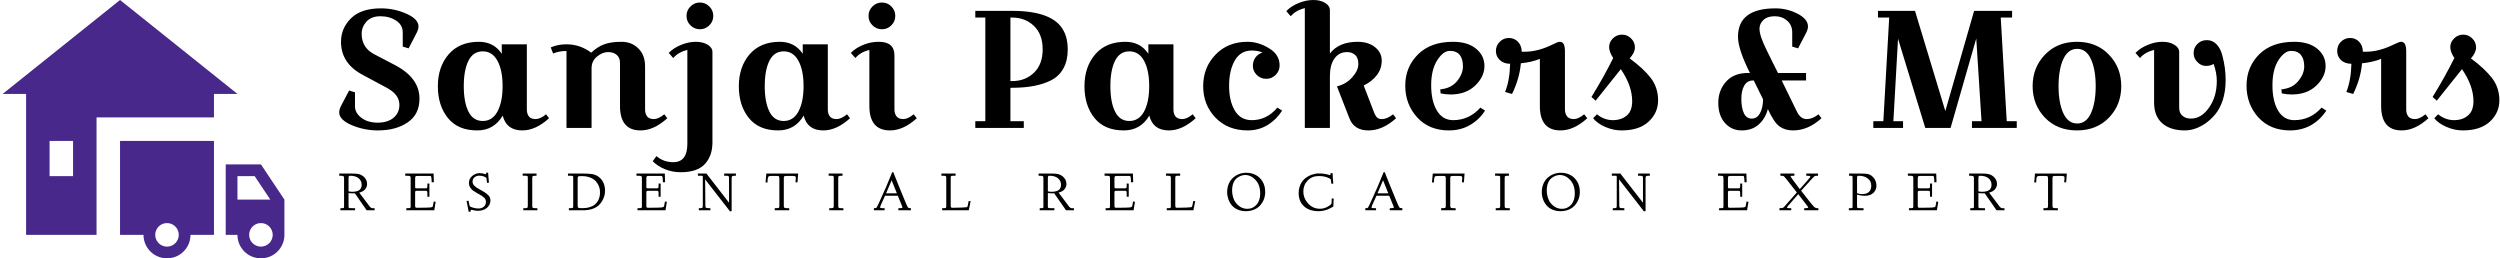 <svg data-v-423bf9ae="" xmlns="http://www.w3.org/2000/svg" viewBox="0 0 871 90" class="iconLeftSlogan"><!----><!----><!----><g data-v-423bf9ae="" id="3630618d-ca8d-4b87-b154-9c6c48edc89f" fill="#000000" transform="matrix(4.161,0,0,4.161,115.56,-17.809)"><path d="M1.95 12.01L1.95 13.19L1.95 13.19Q1.95 13.73 2.48 14.14L2.48 14.14L2.48 14.14Q3.01 14.55 3.85 14.55L3.85 14.55L3.85 14.55Q4.69 14.55 5.18 14.14L5.18 14.14L5.18 14.14Q5.67 13.73 5.67 13.06L5.67 13.06L5.67 13.06Q5.67 12.21 4.65 11.65L4.65 11.65L2.58 10.54L2.58 10.54Q0.78 9.58 0.78 7.78L0.78 7.78L0.78 7.78Q0.78 6.64 1.62 5.81L1.62 5.81L1.62 5.81Q2.46 4.98 4.13 4.98L4.13 4.98L4.13 4.98Q5.25 4.98 6.26 5.43L6.26 5.43L6.26 5.43Q7.27 5.88 7.27 6.50L7.27 6.50L7.27 6.50Q7.27 6.73 7.11 7.04L7.11 7.04L6.44 8.33L5.95 8.18L5.95 7L5.95 7Q5.95 6.37 5.40 6.01L5.40 6.01L5.40 6.01Q4.84 5.64 4.08 5.64L4.08 5.64L4.08 5.64Q3.32 5.64 2.91 6.09L2.91 6.09L2.91 6.09Q2.51 6.54 2.51 7.11L2.51 7.11L2.51 7.11Q2.51 8.26 3.54 8.81L3.54 8.81L5.32 9.74L5.32 9.74Q7.35 10.81 7.35 12.54L7.35 12.54L7.35 12.54Q7.35 13.86 6.36 14.53L6.36 14.53L6.36 14.53Q5.38 15.20 3.86 15.20L3.86 15.20L3.86 15.20Q2.73 15.20 1.68 14.76L1.68 14.76L1.68 14.76Q0.63 14.31 0.63 13.69L0.63 13.69L0.63 13.69Q0.63 13.45 0.78 13.15L0.78 13.15L1.46 11.86L1.95 12.01ZM14.24 7.99L16.34 7.99L16.34 13.44L16.34 13.44Q16.34 13.82 16.52 14.04L16.52 14.04L16.52 14.04Q16.70 14.25 17.08 14.25L17.08 14.25L17.08 14.25Q17.46 14.25 17.95 13.85L17.95 13.85L18.20 14.18L18.20 14.18Q17.08 15.20 15.96 15.20L15.96 15.20L15.96 15.20Q14.63 15.20 14.32 13.96L14.32 13.96L14.32 13.96Q13.59 15.20 12.18 15.20L12.18 15.20L12.18 15.20Q10.57 15.20 9.73 14.16L9.73 14.16L9.73 14.16Q8.89 13.12 8.89 11.50L8.89 11.50L8.89 11.50Q8.89 9.88 9.79 8.83L9.79 8.83L9.79 8.83Q10.70 7.78 12.32 7.78L12.32 7.78L12.32 7.78Q13.57 7.78 14.24 8.78L14.24 8.78L14.24 7.99ZM11.45 9.37L11.45 9.37L11.45 9.37Q11.06 10.15 11.06 11.49L11.06 11.49L11.06 11.49Q11.06 12.84 11.45 13.62L11.45 13.62L11.45 13.62Q11.84 14.41 12.65 14.41L12.65 14.41L12.65 14.41Q13.45 14.41 13.88 13.62L13.88 13.62L13.88 13.62Q14.31 12.82 14.31 11.49L14.31 11.49L14.31 11.49Q14.31 10.16 13.88 9.37L13.88 9.37L13.88 9.37Q13.45 8.58 12.65 8.58L12.65 8.58L12.65 8.58Q11.84 8.58 11.45 9.37ZM19.66 7.99L19.66 7.99L19.66 7.99Q20.80 7.99 21.73 8.69L21.73 8.69L21.73 8.69Q22.26 8.19 22.82 7.99L22.82 7.99L22.82 7.99Q23.38 7.78 24.26 7.78L24.26 7.78L24.26 7.78Q25.13 7.78 25.68 8.34L25.68 8.34L25.68 8.34Q26.24 8.89 26.24 9.84L26.24 9.84L26.24 13.44L26.24 13.44Q26.24 13.82 26.42 14.04L26.42 14.04L26.42 14.04Q26.60 14.25 26.98 14.25L26.98 14.25L26.98 14.25Q27.36 14.25 27.85 13.85L27.85 13.85L28.10 14.18L28.10 14.18Q26.98 15.20 25.86 15.20L25.86 15.20L25.86 15.20Q24.14 15.20 24.14 13.15L24.14 13.15L24.14 9.55L24.14 9.55Q24.14 9.11 23.87 8.88L23.87 8.88L23.87 8.88Q23.60 8.64 23.14 8.64L23.14 8.64L23.14 8.64Q22.67 8.64 22.21 9.02L22.21 9.02L22.21 9.02Q21.76 9.39 21.76 10.00L21.76 10.00L21.76 14.99L19.66 14.99L19.66 8.55L19.66 8.55Q19.03 8.55 18.54 8.76L18.54 8.76L18.34 8.25L18.34 8.25Q18.94 7.99 19.66 7.99ZM31.88 8.64L31.88 8.64L31.88 16.21L31.88 16.21Q31.88 17.32 31.25 18.01L31.25 18.01L31.25 18.01Q30.62 18.70 29.22 18.70L29.22 18.70L29.22 18.70Q28.53 18.70 27.91 18.45L27.91 18.45L27.91 18.45Q27.29 18.20 26.88 17.78L26.88 17.78L27.19 17.35L27.19 17.35Q27.79 17.86 28.60 17.86L28.60 17.86L28.60 17.86Q29.78 17.86 29.78 16.32L29.78 16.32L29.78 8.46L29.78 8.46Q29.01 8.65 28.60 9.14L28.60 9.14L28.22 8.71L28.22 8.71Q28.63 8.29 29.25 8.04L29.25 8.04L29.25 8.04Q29.88 7.78 30.49 7.78L30.49 7.78L30.49 7.78Q31.09 7.78 31.49 8.03L31.49 8.03L31.49 8.03Q31.88 8.27 31.88 8.64ZM30.04 6.40L30.04 6.40L30.04 6.40Q29.71 6.08 29.71 5.61L29.71 5.61L29.71 5.61Q29.71 5.15 30.04 4.82L30.04 4.82L30.04 4.82Q30.37 4.49 30.83 4.49L30.83 4.49L30.83 4.49Q31.29 4.49 31.62 4.82L31.62 4.82L31.62 4.82Q31.95 5.15 31.95 5.61L31.95 5.61L31.95 5.61Q31.95 6.08 31.62 6.40L31.62 6.40L31.62 6.40Q31.29 6.73 30.83 6.73L30.83 6.73L30.83 6.73Q30.37 6.73 30.04 6.40ZM39.44 7.99L41.54 7.99L41.54 13.44L41.54 13.44Q41.54 13.82 41.72 14.04L41.72 14.04L41.72 14.04Q41.90 14.25 42.28 14.25L42.28 14.25L42.28 14.25Q42.66 14.25 43.15 13.85L43.15 13.85L43.40 14.18L43.40 14.18Q42.28 15.20 41.16 15.20L41.16 15.20L41.16 15.20Q39.83 15.20 39.52 13.96L39.52 13.96L39.52 13.96Q38.79 15.20 37.38 15.20L37.38 15.20L37.38 15.20Q35.77 15.20 34.93 14.16L34.93 14.16L34.93 14.16Q34.09 13.12 34.09 11.50L34.09 11.50L34.09 11.50Q34.09 9.88 34.99 8.83L34.99 8.83L34.99 8.83Q35.90 7.78 37.52 7.78L37.52 7.78L37.52 7.78Q38.77 7.78 39.44 8.78L39.44 8.78L39.44 7.99ZM36.65 9.37L36.65 9.37L36.65 9.37Q36.26 10.15 36.26 11.49L36.26 11.49L36.26 11.49Q36.26 12.84 36.65 13.62L36.65 13.62L36.65 13.62Q37.04 14.41 37.85 14.41L37.85 14.41L37.85 14.41Q38.65 14.41 39.08 13.62L39.08 13.62L39.08 13.62Q39.51 12.82 39.51 11.49L39.51 11.49L39.51 11.49Q39.51 10.16 39.08 9.37L39.08 9.37L39.08 9.37Q38.65 8.58 37.85 8.58L37.85 8.58L37.85 8.58Q37.04 8.58 36.65 9.37ZM45.28 6.40L45.28 6.40L45.28 6.40Q44.95 6.08 44.95 5.61L44.95 5.61L44.95 5.61Q44.95 5.15 45.28 4.82L45.28 4.82L45.28 4.82Q45.61 4.49 46.07 4.49L46.07 4.49L46.07 4.49Q46.54 4.49 46.86 4.82L46.86 4.82L46.86 4.82Q47.19 5.15 47.19 5.61L47.19 5.61L47.19 5.61Q47.19 6.08 46.86 6.40L46.86 6.40L46.86 6.40Q46.54 6.73 46.07 6.73L46.07 6.73L46.07 6.73Q45.61 6.73 45.28 6.40ZM45.81 7.78L45.81 7.78L45.81 7.78Q47.12 7.78 47.12 8.92L47.12 8.92L47.12 13.44L47.12 13.44Q47.12 13.82 47.31 14.04L47.31 14.04L47.31 14.04Q47.49 14.25 47.87 14.25L47.87 14.25L47.87 14.25Q48.24 14.25 48.73 13.85L48.73 13.85L48.99 14.18L48.99 14.18Q47.87 15.20 46.75 15.20L46.75 15.20L46.75 15.20Q45.02 15.20 45.02 13.15L45.02 13.15L45.02 8.46L45.02 8.46Q44.25 8.65 43.85 9.14L43.85 9.14L43.47 8.71L43.47 8.71Q43.88 8.29 44.50 8.04L44.50 8.04L44.50 8.04Q45.12 7.78 45.81 7.78ZM54.73 5.75L53.89 5.75L53.89 5.19L56.97 5.19L56.97 5.19Q60.41 5.19 61.28 6.85L61.28 6.85L61.28 6.85Q61.63 7.49 61.63 8.41L61.63 8.41L61.63 8.41Q61.63 9.34 61.28 9.98L61.28 9.98L61.28 9.98Q60.94 10.63 60.28 10.98L60.28 10.98L60.28 10.98Q59.05 11.63 56.97 11.63L56.97 11.63L56.83 11.63L56.83 14.43L57.95 14.43L57.95 14.99L53.89 14.99L53.89 14.43L54.73 14.43L54.73 5.75ZM56.97 5.75L56.97 5.75L56.83 5.75L56.83 11.07L56.97 11.07L56.97 11.07Q58.07 11.07 58.80 10.37L58.80 10.37L58.80 10.37Q59.53 9.67 59.53 8.41L59.53 8.41L59.53 8.41Q59.53 7.15 58.80 6.45L58.80 6.45L58.80 6.45Q58.07 5.75 56.97 5.75ZM68.38 7.99L70.48 7.99L70.48 13.44L70.48 13.44Q70.48 13.82 70.66 14.04L70.66 14.04L70.66 14.04Q70.84 14.25 71.22 14.25L71.22 14.25L71.22 14.25Q71.60 14.25 72.09 13.85L72.09 13.85L72.34 14.18L72.34 14.18Q71.22 15.20 70.10 15.20L70.10 15.20L70.10 15.20Q68.77 15.20 68.46 13.96L68.46 13.96L68.46 13.96Q67.73 15.20 66.32 15.20L66.32 15.20L66.32 15.20Q64.71 15.20 63.87 14.16L63.87 14.16L63.87 14.16Q63.03 13.12 63.03 11.50L63.03 11.50L63.03 11.50Q63.03 9.88 63.93 8.83L63.93 8.83L63.93 8.83Q64.83 7.78 66.46 7.78L66.46 7.78L66.46 7.78Q67.70 7.78 68.38 8.78L68.38 8.78L68.38 7.99ZM65.59 9.37L65.59 9.37L65.59 9.37Q65.20 10.15 65.20 11.49L65.20 11.49L65.20 11.49Q65.20 12.84 65.59 13.62L65.59 13.62L65.59 13.62Q65.98 14.41 66.79 14.41L66.79 14.41L66.79 14.41Q67.59 14.41 68.02 13.62L68.02 13.62L68.02 13.62Q68.45 12.82 68.45 11.49L68.45 11.49L68.45 11.49Q68.45 10.16 68.02 9.37L68.02 9.37L68.02 9.37Q67.59 8.58 66.79 8.58L66.79 8.58L66.79 8.58Q65.98 8.58 65.59 9.37ZM76.69 15.20L76.69 15.20L76.69 15.20Q75.03 15.20 74.00 14.13L74.00 14.13L74.00 14.13Q72.97 13.06 72.97 11.49L72.97 11.49L72.97 11.49Q72.97 9.93 74.00 8.86L74.00 8.86L74.00 8.86Q75.03 7.78 76.68 7.78L76.68 7.78L76.68 7.78Q77.60 7.78 78.48 8.32L78.48 8.32L78.48 8.32Q79.37 8.85 79.37 9.76L79.37 9.76L79.37 9.76Q79.37 10.22 79.04 10.55L79.04 10.55L79.04 10.55Q78.71 10.88 78.25 10.88L78.25 10.88L78.25 10.88Q77.78 10.88 77.45 10.55L77.45 10.55L77.45 10.55Q77.13 10.22 77.13 9.80L77.13 9.80L77.13 9.80Q77.13 9.38 77.35 9.09L77.35 9.09L77.35 9.09Q77.57 8.79 77.94 8.68L77.94 8.68L77.94 8.68Q77.55 8.51 77.04 8.51L77.04 8.51L77.04 8.51Q76.10 8.51 75.62 9.34L75.62 9.34L75.62 9.34Q75.14 10.18 75.14 11.46L75.14 11.46L75.14 11.46Q75.14 12.74 75.62 13.54L75.62 13.54L75.62 13.54Q76.10 14.34 77.04 14.34L77.04 14.34L77.04 14.34Q78.30 14.34 79.18 13.29L79.18 13.29L79.58 13.54L79.58 13.54Q79.11 14.29 78.36 14.75L78.36 14.75L78.36 14.75Q77.62 15.20 76.69 15.20ZM83.58 5.14L83.58 5.14L83.58 8.76L83.58 8.76Q84.34 7.78 85.90 7.78L85.90 7.78L85.90 7.78Q86.80 7.78 87.36 8.23L87.36 8.23L87.36 8.23Q87.92 8.68 87.92 9.36L87.92 9.36L87.92 9.36Q87.92 10.04 87.51 10.57L87.51 10.57L87.51 10.57Q87.11 11.10 86.41 11.44L86.41 11.44L87.25 13.62L87.25 13.62Q87.39 13.99 87.53 14.12L87.53 14.12L87.53 14.12Q87.67 14.25 87.92 14.25L87.92 14.25L87.92 14.25Q88.38 14.25 88.87 13.85L88.87 13.85L89.12 14.18L89.12 14.18Q88.00 15.20 86.81 15.20L86.81 15.20L86.81 15.20Q85.61 15.20 85.22 14.20L85.22 14.20L84.17 11.51L84.17 11.51Q84.94 11.33 85.45 10.75L85.45 10.75L85.45 10.75Q85.96 10.18 85.96 9.65L85.96 9.65L85.96 9.65Q85.96 9.11 85.69 8.88L85.69 8.88L85.69 8.88Q85.43 8.64 85.02 8.64L85.02 8.64L85.02 8.64Q84.35 8.64 83.96 9.18L83.96 9.18L83.96 9.18Q83.58 9.72 83.58 10.65L83.58 10.65L83.58 14.99L81.48 14.99L81.48 4.96L81.48 4.96Q80.71 5.15 80.30 5.64L80.30 5.64L79.93 5.21L79.93 5.21Q80.33 4.79 80.95 4.54L80.95 4.54L80.95 4.54Q81.58 4.28 82.19 4.28L82.19 4.28L82.19 4.28Q82.80 4.28 83.19 4.53L83.19 4.53L83.19 4.53Q83.58 4.77 83.58 5.14ZM92.82 11.76L92.82 11.76Q93.73 11.68 94.23 11.07L94.23 11.07L94.23 11.07Q94.72 10.46 94.72 9.84L94.72 9.84L94.72 9.84Q94.72 9.21 94.45 8.88L94.45 8.88L94.45 8.88Q94.18 8.54 93.62 8.54L93.62 8.54L93.62 8.54Q93.07 8.54 92.57 9.32L92.57 9.32L92.57 9.32Q92.06 10.11 92.06 11.42L92.06 11.42L92.06 11.42Q92.06 12.74 92.54 13.54L92.54 13.54L92.54 13.54Q93.02 14.34 93.90 14.34L93.90 14.34L93.90 14.34Q95.24 14.34 96.18 13.29L96.18 13.29L96.57 13.54L96.57 13.54Q96.10 14.29 95.31 14.75L95.31 14.75L95.31 14.75Q94.53 15.20 93.55 15.20L93.55 15.20L93.55 15.20Q91.88 15.20 90.89 14.11L90.89 14.11L90.89 14.11Q89.89 13.01 89.89 11.45L89.89 11.45L89.89 11.45Q89.89 9.90 90.95 8.84L90.95 8.84L90.95 8.84Q92.01 7.78 93.88 7.78L93.88 7.78L93.88 7.78Q95.12 7.78 95.82 8.36L95.82 8.36L95.82 8.36Q96.52 8.93 96.52 9.81L96.52 9.81L96.52 9.81Q96.52 10.70 95.74 11.45L95.74 11.45L95.74 11.45Q94.96 12.19 93.69 12.19L93.69 12.19L93.69 12.19Q93.25 12.19 92.85 12.10L92.85 12.10L92.82 11.76ZM102.84 7.78L102.84 7.78L102.84 7.78Q103.26 7.78 103.26 8.58L103.26 8.58L103.26 13.44L103.26 13.44Q103.26 13.82 103.45 14.04L103.45 14.04L103.45 14.04Q103.63 14.25 104.01 14.25L104.01 14.25L104.01 14.25Q104.38 14.25 104.87 13.85L104.87 13.85L105.13 14.18L105.13 14.18Q104.01 15.20 102.89 15.20L102.89 15.20L102.89 15.20Q101.16 15.20 101.16 13.15L101.16 13.15L101.16 9.21L101.16 9.21Q100.51 9.48 99.57 9.58L99.57 9.58L99.57 9.58Q99.46 10.86 98.83 12.15L98.83 12.15L98.25 11.98L98.25 11.98Q98.64 10.99 98.67 9.62L98.67 9.62L98.67 9.62Q98.14 9.62 97.81 9.31L97.81 9.31L97.81 9.31Q97.48 9.00 97.48 8.55L97.48 8.55L97.48 8.55Q97.48 8.09 97.80 7.78L97.80 7.78L97.80 7.78Q98.11 7.46 98.57 7.46L98.57 7.46L98.57 7.46Q99.02 7.46 99.33 7.78L99.33 7.78L99.33 7.78Q99.64 8.11 99.64 8.61L99.64 8.61L99.90 8.61L99.90 8.61Q101.01 8.61 102.26 7.99L102.26 7.99L102.26 7.99Q102.66 7.78 102.84 7.78ZM107.30 9.14L107.30 9.14L107.30 9.14Q106.96 8.62 106.96 8.22L106.96 8.22L106.96 8.22Q106.96 7.81 107.27 7.50L107.27 7.50L107.27 7.50Q107.59 7.18 108.04 7.18L108.04 7.18L108.04 7.18Q108.49 7.18 108.80 7.50L108.80 7.50L108.80 7.50Q109.12 7.81 109.12 8.25L109.12 8.25L109.12 8.25Q109.12 8.68 108.68 9.17L108.68 9.17L108.68 9.17Q109.83 10.01 110.45 10.81L110.45 10.81L110.45 10.81Q111.06 11.62 111.06 12.68L111.06 12.68L111.06 12.68Q111.06 13.73 110.26 14.47L110.26 14.47L110.26 14.47Q109.47 15.20 108.00 15.20L108.00 15.20L108.00 15.20Q107.32 15.20 106.64 14.91L106.64 14.91L106.64 14.91Q105.97 14.62 105.62 14.18L105.62 14.18L105.94 13.85L105.94 13.85Q106.55 14.34 107.27 14.34L107.27 14.34L107.27 14.34Q107.98 14.34 108.44 13.95L108.44 13.95L108.44 13.95Q108.89 13.57 108.89 12.75L108.89 12.75L108.89 12.75Q108.89 11.47 107.94 10.07L107.94 10.07L105.83 12.71L105.48 12.40L105.48 12.40Q106.54 10.68 107.30 9.14ZM118.06 15.20L118.06 15.20L118.06 15.20Q117.21 15.20 116.65 14.57L116.65 14.57L116.65 14.57Q116.10 13.94 116.10 12.89L116.10 12.89L116.10 12.89Q116.10 11.84 116.75 11.12L116.75 11.12L116.75 11.12Q117.39 10.39 118.58 10.39L118.58 10.39L118.75 10.39L118.75 10.39Q117.75 8.40 117.75 7.36L117.75 7.36L117.75 7.36Q117.75 4.98 120.89 4.98L120.89 4.98L120.89 4.98Q121.87 4.98 122.74 5.43L122.74 5.43L122.74 5.43Q123.61 5.88 123.61 6.50L123.61 6.50L123.61 6.50Q123.61 6.73 123.45 7.04L123.45 7.04L122.78 8.33L122.29 8.18L122.29 7L122.29 7Q122.29 6.37 121.86 6.01L121.86 6.01L121.86 6.01Q121.44 5.64 120.82 5.64L120.82 5.64L120.82 5.64Q120.20 5.64 119.87 5.96L119.87 5.96L119.87 5.96Q119.55 6.27 119.55 6.69L119.55 6.69L119.55 6.69Q119.55 7.27 120.13 8.44L120.13 8.44L120.13 8.44Q120.29 8.75 120.39 8.97L120.39 8.97L120.39 8.97Q120.50 9.20 120.72 9.64L120.72 9.64L120.72 9.64Q120.95 10.08 121.10 10.39L121.10 10.39L123.45 10.39L123.45 11.02L121.41 11.02L122.68 13.62L122.68 13.62Q122.99 14.25 123.49 14.25L123.49 14.25L123.49 14.25Q124.00 14.25 124.49 13.85L124.49 13.85L124.74 14.18L124.74 14.18Q123.62 15.20 122.36 15.20L122.36 15.20L122.36 15.20Q121.69 15.20 121.23 14.87L121.23 14.87L121.23 14.87Q120.76 14.53 120.25 13.41L120.25 13.41L120.25 13.41Q120.04 14.21 119.48 14.71L119.48 14.71L119.48 14.71Q118.92 15.20 118.06 15.20ZM118.28 11.44L118.28 11.44L118.28 11.44Q118.03 11.86 118.03 12.57L118.03 12.57L118.03 12.57Q118.03 13.29 118.24 13.75L118.24 13.75L118.24 13.75Q118.45 14.21 118.90 14.21L118.90 14.21L118.90 14.21Q119.35 14.21 119.59 13.76L119.59 13.76L119.59 13.76Q119.84 13.31 119.85 12.60L119.85 12.60L119.07 11.02L119.01 11.02L119.01 11.02Q118.52 11.02 118.28 11.44ZM130.41 5.75L129.47 5.75L129.47 5.19L132.57 5.19L135.11 13.58L137.52 5.19L140.70 5.19L140.70 5.75L139.75 5.75L140.25 14.43L141.09 14.43L141.09 14.99L137.34 14.99L137.34 14.43L138.14 14.43L137.70 7.50L135.55 14.99L133.43 14.99L131.15 7.52L130.76 14.43L131.57 14.43L131.57 14.99L129.08 14.99L129.08 14.43L129.92 14.43L130.41 5.75ZM143.45 14.13L143.45 14.13L143.45 14.13Q142.42 13.06 142.42 11.49L142.42 11.49L142.42 11.49Q142.42 9.93 143.45 8.86L143.45 8.86L143.45 8.86Q144.48 7.78 146.13 7.78L146.13 7.78L146.13 7.78Q147.78 7.78 148.81 8.86L148.81 8.86L148.81 8.86Q149.84 9.93 149.84 11.49L149.84 11.49L149.84 11.49Q149.84 13.06 148.81 14.13L148.81 14.13L148.81 14.13Q147.78 15.20 146.13 15.20L146.13 15.20L146.13 15.20Q144.48 15.20 143.45 14.13ZM144.98 9.25L144.98 9.25L144.98 9.25Q144.59 10.12 144.59 11.49L144.59 11.49L144.59 11.49Q144.59 12.87 144.98 13.74L144.98 13.74L144.98 13.74Q145.38 14.62 146.15 14.62L146.15 14.62L146.15 14.62Q146.92 14.62 147.31 13.74L147.31 13.74L147.31 13.74Q147.70 12.87 147.70 11.49L147.70 11.49L147.70 11.49Q147.70 10.12 147.31 9.25L147.31 9.25L147.31 9.25Q146.92 8.37 146.15 8.37L146.15 8.37L146.15 8.37Q145.38 8.37 144.98 9.25ZM156.22 9.48L156.22 9.48L156.22 9.48Q155.90 9.17 155.90 8.72L155.90 8.72L155.90 8.72Q155.90 8.27 156.22 7.96L156.22 7.96L156.22 7.96Q156.53 7.64 157.01 7.64L157.01 7.64L157.01 7.64Q157.49 7.64 157.83 8.00L157.83 8.00L157.83 8.00Q158.17 8.36 158.31 8.95L158.31 8.95L158.31 8.95Q158.58 9.97 158.58 10.95L158.58 10.95L158.58 10.95Q158.58 11.93 158.34 12.66L158.34 12.66L158.34 12.66Q158.10 13.38 157.72 13.84L157.72 13.84L157.72 13.84Q157.35 14.29 156.88 14.62L156.88 14.62L156.88 14.62Q156.02 15.20 155.16 15.20L155.16 15.20L155.16 15.20Q153.97 15.20 153.28 14.61L153.28 14.61L153.28 14.61Q152.59 14.01 152.59 12.87L152.59 12.87L152.59 8.46L152.59 8.46Q151.82 8.65 151.41 9.14L151.41 9.14L151.03 8.71L151.03 8.71Q151.44 8.29 152.06 8.04L152.06 8.04L152.06 8.04Q152.68 7.78 153.29 7.78L153.29 7.78L153.29 7.78Q153.90 7.78 154.29 8.03L154.29 8.03L154.29 8.03Q154.69 8.27 154.69 8.64L154.69 8.64L154.69 13.30L154.69 13.30Q154.69 13.75 154.97 13.98L154.97 13.98L154.97 13.98Q155.25 14.21 155.67 14.21L155.67 14.21L155.67 14.21Q156.55 14.21 157.19 13.29L157.19 13.29L157.19 13.29Q157.84 12.38 157.84 11.05L157.84 11.05L157.84 11.05Q157.84 10.37 157.57 9.63L157.57 9.63L157.57 9.63Q157.32 9.80 156.93 9.80L156.93 9.80L156.93 9.80Q156.53 9.80 156.22 9.48ZM163.25 11.76L163.25 11.76Q164.16 11.68 164.66 11.07L164.66 11.07L164.66 11.07Q165.16 10.46 165.16 9.84L165.16 9.84L165.16 9.84Q165.16 9.21 164.88 8.88L164.88 8.88L164.88 8.88Q164.61 8.54 164.06 8.54L164.06 8.54L164.06 8.54Q163.51 8.54 163.00 9.32L163.00 9.32L163.00 9.32Q162.50 10.11 162.50 11.42L162.50 11.42L162.50 11.42Q162.50 12.74 162.97 13.54L162.97 13.54L162.97 13.54Q163.45 14.34 164.33 14.34L164.33 14.34L164.33 14.34Q165.68 14.34 166.61 13.29L166.61 13.29L167.01 13.54L167.01 13.54Q166.53 14.29 165.75 14.75L165.75 14.75L165.75 14.75Q164.96 15.20 163.98 15.20L163.98 15.20L163.98 15.20Q162.32 15.20 161.32 14.11L161.32 14.11L161.32 14.11Q160.33 13.01 160.33 11.45L160.33 11.45L160.33 11.45Q160.33 9.90 161.38 8.84L161.38 8.84L161.38 8.84Q162.44 7.78 164.32 7.78L164.32 7.78L164.32 7.78Q165.55 7.78 166.25 8.36L166.25 8.36L166.25 8.36Q166.95 8.93 166.95 9.81L166.95 9.81L166.95 9.81Q166.95 10.70 166.17 11.45L166.17 11.45L166.17 11.45Q165.40 12.19 164.12 12.19L164.12 12.19L164.12 12.19Q163.69 12.19 163.28 12.10L163.28 12.10L163.25 11.76ZM173.28 7.78L173.28 7.78L173.28 7.78Q173.70 7.78 173.70 8.58L173.70 8.58L173.70 13.44L173.70 13.44Q173.70 13.82 173.88 14.04L173.88 14.04L173.88 14.04Q174.06 14.25 174.44 14.25L174.44 14.25L174.44 14.25Q174.82 14.25 175.31 13.85L175.31 13.85L175.56 14.18L175.56 14.18Q174.44 15.20 173.32 15.20L173.32 15.20L173.32 15.20Q171.60 15.20 171.60 13.15L171.60 13.15L171.60 9.21L171.60 9.21Q170.94 9.48 170.00 9.58L170.00 9.58L170.00 9.58Q169.89 10.86 169.26 12.15L169.26 12.15L168.69 11.98L168.69 11.98Q169.08 10.99 169.11 9.62L169.11 9.62L169.11 9.62Q168.57 9.62 168.24 9.31L168.24 9.31L168.24 9.31Q167.92 9.00 167.92 8.55L167.92 8.55L167.92 8.55Q167.92 8.09 168.23 7.78L168.23 7.78L168.23 7.78Q168.55 7.46 169.00 7.46L169.00 7.46L169.00 7.46Q169.46 7.46 169.76 7.78L169.76 7.78L169.76 7.78Q170.07 8.11 170.07 8.61L170.07 8.61L170.34 8.61L170.34 8.61Q171.44 8.61 172.69 7.99L172.69 7.99L172.69 7.99Q173.10 7.78 173.28 7.78ZM177.73 9.14L177.73 9.14L177.73 9.14Q177.39 8.62 177.39 8.22L177.39 8.22L177.39 8.22Q177.39 7.81 177.71 7.50L177.71 7.50L177.71 7.50Q178.02 7.18 178.47 7.18L178.47 7.18L178.47 7.18Q178.92 7.18 179.23 7.50L179.23 7.50L179.23 7.50Q179.55 7.81 179.55 8.25L179.55 8.25L179.55 8.25Q179.55 8.68 179.12 9.17L179.12 9.17L179.12 9.17Q180.26 10.01 180.88 10.81L180.88 10.81L180.88 10.81Q181.50 11.62 181.50 12.68L181.50 12.68L181.50 12.68Q181.50 13.73 180.70 14.47L180.70 14.47L180.70 14.47Q179.90 15.20 178.43 15.20L178.43 15.20L178.43 15.20Q177.76 15.20 177.08 14.91L177.08 14.91L177.08 14.91Q176.40 14.62 176.05 14.18L176.05 14.18L176.37 13.85L176.37 13.85Q176.99 14.34 177.70 14.34L177.70 14.34L177.70 14.34Q178.42 14.34 178.87 13.95L178.87 13.95L178.87 13.95Q179.33 13.57 179.33 12.75L179.33 12.75L179.33 12.75Q179.33 11.47 178.37 10.07L178.37 10.07L176.26 12.71L175.91 12.40L175.91 12.40Q176.97 10.68 177.73 9.14Z"></path></g><!----><g data-v-423bf9ae="" id="9e096d6d-ae04-42e2-b960-30b9ceb47962" transform="matrix(4.091,0,0,4.091,0.909,-8.182)" stroke="none" fill="#48288B"><path d="M10 22h2a2 2 0 0 0 4 0h2v-8h-8v8zm4-1a1 1 0 1 1 0 2 1 1 0 0 1 0-2zM22 16h-3v6h1a2 2 0 0 0 4 0v-3l-2-3zm-2 3v-2h1.465l1.333 2H20zm2 4a1 1 0 1 1 0-2 1 1 0 0 1 0 2z"></path><path d="M10 2L0 10h2v12h6V12h10v-2h2L10 2zM6 17H4v-3h2v3z"></path></g><!----><g data-v-423bf9ae="" id="4a412ca6-b0c4-403a-81e9-dc0d5322efab" fill="#000000" transform="matrix(1.372,0,0,1.372,117.743,56.24)"><path d="M0.71 3.64L0.32 3.64L0.33 3.08L3.55 3.08L3.55 3.08Q4.69 3.08 5.29 3.21L5.29 3.21L5.29 3.21Q5.93 3.37 6.40 3.75L6.40 3.75L6.40 3.75Q7.40 4.57 7.40 5.71L7.40 5.71L7.40 5.71Q7.40 6.43 6.93 7.04L6.93 7.04L6.93 7.04Q6.44 7.66 5.41 7.92L5.41 7.92L8.09 11.49L8.09 11.49Q8.40 11.87 8.70 11.87L8.70 11.87L9.30 11.87L9.32 12.41L7.29 12.41L4.30 8.10L4.13 8.10L4.13 8.10Q4.09 8.10 4.03 8.11L4.03 8.11L4.03 8.11Q3.98 8.11 3.96 8.11L3.96 8.11L3.96 8.11Q3.08 8.11 2.69 8.03L2.69 8.03L2.69 11.46L2.69 11.46Q2.69 11.76 2.83 11.81L2.83 11.81L2.83 11.81Q2.95 11.87 3.66 11.87L3.66 11.87L4.37 11.87L4.34 12.41L0.62 12.41L0.62 11.87L0.94 11.87L0.94 11.87Q1.40 11.87 1.47 11.81L1.47 11.81L1.47 11.81Q1.55 11.74 1.55 11.46L1.55 11.46L1.55 4.14L1.55 4.14Q1.55 3.82 1.36 3.73L1.36 3.73L1.36 3.73Q1.13 3.64 0.71 3.64L0.71 3.64ZM2.69 4.28L2.69 7.57L2.69 7.57Q2.87 7.70 3.58 7.71L3.58 7.71L3.58 7.71Q4.85 7.71 5.43 7.27L5.43 7.27L5.43 7.27Q6.02 6.84 6.02 5.92L6.02 5.92L6.02 5.92Q6.02 4.92 5.25 4.27L5.25 4.27L5.25 4.27Q4.49 3.64 3.11 3.64L3.11 3.64L3.11 3.64Q2.86 3.64 2.78 3.75L2.78 3.75L2.78 3.75Q2.69 3.84 2.69 4.28L2.69 4.28ZM17.09 3.64L17.08 3.08L24.29 3.08L24.29 3.08Q24.30 4.14 24.36 5.28L24.36 5.28L23.81 5.30L23.81 5.30Q23.80 4.66 23.74 4.25L23.74 4.25L23.74 4.25Q23.70 3.89 23.65 3.80L23.65 3.80L23.65 3.80Q23.59 3.71 23.47 3.69L23.47 3.69L23.47 3.69Q23.38 3.68 22.79 3.68L22.79 3.68L20.41 3.68L20.41 3.68Q19.87 3.68 19.72 3.77L19.72 3.77L19.72 3.77Q19.60 3.86 19.60 4.33L19.60 4.33L19.60 6.28L19.60 6.28Q19.60 6.69 19.65 6.76L19.65 6.76L19.65 6.76Q19.72 6.84 20.06 6.84L20.06 6.84L22.18 6.84L22.18 6.84Q22.54 6.84 22.62 6.73L22.62 6.73L22.62 6.73Q22.70 6.63 22.71 6.14L22.71 6.14L22.71 5.61L23.22 5.63L23.22 8.97L22.71 8.97L22.71 8.24L22.71 8.24Q22.71 7.66 22.63 7.57L22.63 7.57L22.63 7.57Q22.55 7.46 22.20 7.46L22.20 7.46L20.10 7.46L20.10 7.46Q19.77 7.46 19.68 7.54L19.68 7.54L19.68 7.54Q19.60 7.63 19.60 7.89L19.60 7.89L19.60 11.20L19.60 11.20Q19.60 11.57 19.68 11.67L19.68 11.67L19.68 11.67Q19.77 11.77 20.04 11.77L20.04 11.77L20.04 11.77Q22.96 11.75 23.49 11.69L23.49 11.69L23.49 11.69Q24.01 11.63 24.09 11.38L24.09 11.38L24.10 11.36L24.10 11.35L24.33 10.17L24.81 10.25L24.46 12.41L17.36 12.41L17.36 11.87L17.73 11.87L17.73 11.87Q18.29 11.87 18.37 11.80L18.37 11.80L18.37 11.80Q18.46 11.72 18.46 11.33L18.46 11.33L18.46 4.24L18.46 4.24Q18.46 3.82 18.31 3.73L18.31 3.73L18.31 3.73Q18.14 3.64 17.49 3.64L17.49 3.64L17.09 3.64ZM32.66 10.04L32.66 10.04L33.15 9.98L33.33 10.85L33.33 10.85Q33.44 11.33 33.51 11.41L33.51 11.41L33.51 11.41Q33.58 11.49 33.99 11.64L33.99 11.64L33.99 11.64Q34.83 11.95 35.72 11.95L35.72 11.95L35.72 11.95Q36.51 11.95 37.05 11.49L37.05 11.49L37.05 11.49Q37.58 11.04 37.58 10.26L37.58 10.26L37.58 10.26Q37.58 9.65 37.13 9.21L37.13 9.21L37.13 9.21Q36.65 8.76 35.79 8.30L35.79 8.30L35.22 7.98L35.22 7.98Q34.47 7.55 34.24 7.36L34.24 7.36L34.24 7.36Q33.88 7.08 33.57 6.59L33.57 6.59L33.57 6.59Q33.26 6.10 33.26 5.46L33.26 5.46L33.26 5.46Q33.26 4.39 34.10 3.68L34.10 3.68L34.10 3.68Q34.94 2.97 36.05 2.97L36.05 2.97L36.05 2.97Q36.33 2.97 36.67 3.04L36.67 3.04L36.67 3.04Q36.87 3.08 37.21 3.17L37.21 3.17L37.45 3.25L37.45 3.25Q37.54 3.25 37.58 3.16L37.58 3.16L37.58 3.16Q37.64 3.05 37.64 2.98L37.64 2.98L37.65 2.88L38.13 2.85L38.34 5.41L37.84 5.43L37.71 4.18L37.71 4.18Q36.97 3.62 35.81 3.62L35.81 3.62L35.81 3.62Q35.16 3.62 34.66 4.05L34.66 4.05L34.66 4.05Q34.18 4.47 34.18 5.12L34.18 5.12L34.18 5.12Q34.18 5.72 34.63 6.17L34.63 6.17L34.63 6.17Q35.06 6.60 35.93 7.08L35.93 7.08L36.70 7.50L36.70 7.50Q37.65 8.03 38.19 8.59L38.19 8.59L38.19 8.59Q38.72 9.15 38.72 9.92L38.72 9.92L38.72 9.92Q38.72 10.99 37.86 11.76L37.86 11.76L37.86 11.76Q37.00 12.54 35.54 12.54L35.54 12.54L35.54 12.54Q34.98 12.54 34.48 12.41L34.48 12.41L34.48 12.41Q33.97 12.29 33.92 12.29L33.92 12.29L33.92 12.29Q33.67 12.29 33.67 12.58L33.67 12.58L33.68 12.76L33.20 12.80L33.20 12.80Q33.14 12.41 32.66 10.04ZM47.49 3.64L46.90 3.64L46.92 3.08L50.43 3.08L50.43 3.64L50.20 3.64L50.20 3.64Q49.65 3.64 49.48 3.73L49.48 3.73L49.48 3.73Q49.34 3.81 49.34 4.28L49.34 4.28L49.34 11.22L49.34 11.22Q49.34 11.68 49.45 11.77L49.45 11.77L49.45 11.77Q49.56 11.87 50.09 11.87L50.09 11.87L50.64 11.87L50.65 12.41L47.07 12.41L47.06 11.87L47.42 11.87L47.42 11.87Q47.98 11.87 48.09 11.77L48.09 11.77L48.09 11.77Q48.21 11.67 48.21 11.25L48.21 11.25L48.21 4.14L48.21 4.14Q48.21 3.77 48.10 3.71L48.10 3.71L48.10 3.71Q48.00 3.64 47.49 3.64L47.49 3.64ZM58.43 3.64L58.39 3.08L62.17 3.08L62.17 3.08Q63.49 3.08 64.36 3.19L64.36 3.19L64.36 3.19Q65.18 3.29 65.87 3.69L65.87 3.69L65.87 3.69Q66.82 4.27 67.33 5.24L67.33 5.24L67.33 5.24Q67.82 6.21 67.82 7.39L67.82 7.39L67.82 7.39Q67.82 8.05 67.68 8.65L67.68 8.65L67.68 8.65Q67.52 9.29 67.13 9.98L67.13 9.98L67.13 9.98Q66.70 10.73 66.14 11.21L66.14 11.21L66.14 11.21Q65.51 11.76 64.54 12.08L64.54 12.08L64.54 12.08Q63.53 12.41 62.26 12.41L62.26 12.41L58.65 12.41L58.63 11.87L59.01 11.87L59.01 11.87Q59.53 11.87 59.63 11.79L59.63 11.79L59.63 11.79Q59.74 11.70 59.74 11.25L59.74 11.25L59.74 4.14L59.74 4.14Q59.74 3.77 59.64 3.71L59.64 3.71L59.64 3.71Q59.53 3.64 59.02 3.64L59.02 3.64L58.43 3.64ZM60.87 4.39L60.87 11.22L60.87 11.22Q60.87 11.67 61.04 11.77L61.04 11.77L61.04 11.77Q61.20 11.87 62.06 11.87L62.06 11.87L62.06 11.87Q63.12 11.87 63.91 11.61L63.91 11.61L63.91 11.61Q64.76 11.35 65.20 10.99L65.20 10.99L65.20 10.99Q65.69 10.58 66.00 10.05L66.00 10.05L66.00 10.05Q66.30 9.52 66.43 8.96L66.43 8.96L66.43 8.96Q66.55 8.41 66.55 7.82L66.55 7.82L66.55 7.82Q66.55 7.03 66.29 6.34L66.29 6.34L66.29 6.34Q66.02 5.65 65.50 5.05L65.50 5.05L65.50 5.05Q64.96 4.46 64.05 4.09L64.05 4.09L64.05 4.09Q63.13 3.73 61.97 3.73L61.97 3.73L61.45 3.73L61.45 3.73Q61.09 3.73 60.98 3.85L60.98 3.85L60.98 3.85Q60.87 3.99 60.87 4.39L60.87 4.39ZM75.80 3.64L75.79 3.08L83.00 3.08L83.00 3.08Q83.02 4.14 83.07 5.28L83.07 5.28L82.52 5.30L82.52 5.30Q82.51 4.66 82.46 4.25L82.46 4.25L82.46 4.25Q82.41 3.89 82.36 3.80L82.36 3.80L82.36 3.80Q82.30 3.71 82.19 3.69L82.19 3.69L82.19 3.69Q82.09 3.68 81.50 3.68L81.50 3.68L79.13 3.68L79.13 3.68Q78.58 3.68 78.44 3.77L78.44 3.77L78.44 3.77Q78.31 3.86 78.31 4.33L78.31 4.33L78.31 6.28L78.31 6.28Q78.31 6.69 78.37 6.76L78.37 6.76L78.37 6.76Q78.44 6.84 78.78 6.84L78.78 6.84L80.89 6.84L80.89 6.84Q81.25 6.84 81.33 6.73L81.33 6.73L81.33 6.73Q81.42 6.63 81.42 6.14L81.42 6.14L81.42 5.61L81.94 5.63L81.94 8.97L81.42 8.97L81.42 8.24L81.42 8.24Q81.42 7.66 81.35 7.57L81.35 7.57L81.35 7.57Q81.27 7.46 80.92 7.46L80.92 7.46L78.82 7.46L78.82 7.46Q78.48 7.46 78.40 7.54L78.40 7.54L78.40 7.54Q78.31 7.63 78.31 7.89L78.31 7.89L78.31 11.20L78.31 11.20Q78.31 11.57 78.40 11.67L78.40 11.67L78.40 11.67Q78.48 11.77 78.76 11.77L78.76 11.77L78.76 11.77Q81.68 11.75 82.20 11.69L82.20 11.69L82.20 11.69Q82.72 11.63 82.80 11.38L82.80 11.38L82.81 11.36L82.82 11.35L83.04 10.17L83.52 10.25L83.17 12.41L76.07 12.41L76.07 11.87L76.44 11.87L76.44 11.87Q77 11.87 77.08 11.80L77.08 11.80L77.08 11.80Q77.18 11.72 77.18 11.33L77.18 11.33L77.18 4.24L77.18 4.24Q77.18 3.82 77.03 3.73L77.03 3.73L77.03 3.73Q76.86 3.64 76.20 3.64L76.20 3.64L75.80 3.64ZM91.41 3.64L91.40 3.08L93.57 3.08L99.31 10.48L99.31 4.14L99.31 4.14Q99.31 3.81 99.15 3.72L99.15 3.72L99.15 3.72Q99.00 3.64 98.54 3.64L98.54 3.64L98.05 3.64L98.08 3.08L101.06 3.08L101.06 3.64L100.73 3.64L100.73 3.64Q100.27 3.64 100.12 3.75L100.12 3.75L100.12 3.75Q99.97 3.86 99.97 4.25L99.97 4.25L99.97 12.32L99.97 12.47L99.97 12.47Q99.97 12.52 99.96 12.57L99.96 12.57L99.96 12.57Q99.94 12.61 99.91 12.64L99.91 12.64L99.91 12.64Q99.89 12.65 99.84 12.65L99.84 12.65L99.65 12.65L99.59 12.65L99.56 12.65L99.53 12.64L99.53 12.64Q99.50 12.64 99.49 12.63L99.49 12.63L99.49 12.63Q99.48 12.61 99.48 12.60L99.48 12.60L99.48 12.60Q99.48 12.58 99.46 12.57L99.46 12.57L99.46 12.57Q99.44 12.54 99.41 12.50L99.41 12.50L99.41 12.50Q99.39 12.48 99.37 12.45L99.37 12.45L99.37 12.45Q99.35 12.41 99.34 12.40L99.34 12.40L93.24 4.56L93.30 11.22L93.30 11.22Q93.30 11.67 93.47 11.77L93.47 11.77L93.47 11.77Q93.63 11.87 94.34 11.87L94.34 11.87L94.58 11.87L94.58 12.41L91.64 12.41L91.64 11.87L92.06 11.87L92.06 11.87Q92.44 11.87 92.54 11.76L92.54 11.76L92.54 11.76Q92.64 11.66 92.65 11.25L92.65 11.25L92.65 3.80L92.50 3.64L91.41 3.64ZM109.07 5.35L108.58 5.33L108.58 5.33Q108.70 4.17 108.78 3.08L108.78 3.08L116.86 3.08L116.86 3.08Q116.78 4.13 116.75 4.53L116.75 4.53L116.75 4.53Q116.71 5.26 116.69 5.32L116.69 5.32L116.19 5.30L116.19 5.30Q116.27 4.34 116.27 4.16L116.27 4.16L116.27 4.16Q116.27 3.88 116.13 3.79L116.13 3.79L116.13 3.79Q115.96 3.69 115.55 3.69L115.55 3.69L113.95 3.69L113.95 3.69Q113.44 3.69 113.32 3.79L113.32 3.79L113.32 3.79Q113.22 3.87 113.22 4.36L113.22 4.36L113.22 11.22L113.22 11.22Q113.22 11.66 113.36 11.76L113.36 11.76L113.36 11.76Q113.52 11.87 114.03 11.87L114.03 11.87L114.59 11.87L114.60 12.41L110.91 12.40L110.91 11.87L111.13 11.87L111.13 11.87Q111.80 11.87 111.95 11.79L111.95 11.79L111.95 11.79Q112.09 11.70 112.09 11.28L112.09 11.28L112.09 4.48L112.09 4.48Q112.09 3.92 111.99 3.80L111.99 3.80L111.99 3.80Q111.89 3.69 111.47 3.69L111.47 3.69L110.00 3.69L110.00 3.69Q109.81 3.69 109.74 3.71L109.74 3.71L109.74 3.71Q109.68 3.72 109.57 3.72L109.57 3.72L109.57 3.72Q109.54 3.72 109.42 3.79L109.42 3.79L109.42 3.79Q109.34 3.84 109.31 3.86L109.31 3.86L109.31 3.86Q109.29 3.88 109.25 3.99L109.25 3.99L109.25 3.99Q109.22 4.05 109.19 4.14L109.19 4.14L109.19 4.14Q109.16 4.21 109.14 4.36L109.14 4.36L109.14 4.36Q109.12 4.59 109.12 4.61L109.12 4.61L109.12 4.61Q109.12 4.80 109.10 4.95L109.10 4.95L109.10 4.95Q109.10 5.02 109.09 5.15L109.09 5.15L109.09 5.15Q109.09 5.29 109.07 5.35L109.07 5.35ZM125.19 3.64L124.60 3.64L124.61 3.08L128.13 3.08L128.13 3.64L127.89 3.64L127.89 3.64Q127.35 3.64 127.18 3.73L127.18 3.73L127.18 3.73Q127.04 3.81 127.04 4.28L127.04 4.28L127.04 11.22L127.04 11.22Q127.04 11.68 127.15 11.77L127.15 11.77L127.15 11.77Q127.26 11.87 127.79 11.87L127.79 11.87L128.34 11.87L128.35 12.41L124.77 12.41L124.76 11.87L125.12 11.87L125.12 11.87Q125.68 11.87 125.79 11.77L125.79 11.77L125.79 11.77Q125.90 11.67 125.90 11.25L125.90 11.25L125.90 4.14L125.90 4.14Q125.90 3.77 125.80 3.71L125.80 3.71L125.80 3.71Q125.69 3.64 125.19 3.64L125.19 3.64ZM136.10 12.41L136.09 11.87L136.26 11.87L136.26 11.87Q136.65 11.87 136.78 11.73L136.78 11.73L136.78 11.73Q136.90 11.57 137.24 10.83L137.24 10.83L138.15 8.82L138.72 7.53L138.72 7.53Q138.99 6.97 139.03 6.86L139.03 6.86L139.03 6.86Q139.10 6.70 139.15 6.60L139.15 6.60L139.15 6.60Q139.20 6.51 139.21 6.45L139.21 6.45L139.31 6.21L140.74 2.74L141.03 2.74L141.03 2.74Q141.89 4.98 144.07 10.25L144.07 10.25L144.07 10.25Q144.53 11.34 144.72 11.64L144.72 11.64L144.72 11.64Q144.85 11.87 145.29 11.87L145.29 11.87L145.50 11.87L145.49 12.41L142.30 12.41L142.31 11.87L142.73 11.87L142.73 11.87Q143.34 11.87 143.34 11.70L143.34 11.70L143.34 11.70Q143.34 11.63 143.21 11.27L143.21 11.27L142.17 8.72L138.92 8.72L137.81 11.18L137.81 11.18Q137.68 11.50 137.68 11.63L137.68 11.63L137.68 11.63Q137.68 11.79 137.77 11.83L137.77 11.83L137.77 11.83Q137.87 11.87 138.25 11.87L138.25 11.87L138.82 11.87L138.82 12.41L136.10 12.41ZM140.60 4.79L139.19 8.10L141.93 8.10L140.60 4.79ZM153.73 3.64L153.23 3.64L153.25 3.08L156.84 3.08L156.84 3.64L156.20 3.64L156.20 3.64Q155.83 3.64 155.71 3.72L155.71 3.72L155.71 3.72Q155.60 3.80 155.60 4.16L155.60 4.16L155.60 11.22L155.60 11.22Q155.60 11.57 155.69 11.67L155.69 11.67L155.69 11.67Q155.77 11.77 156.06 11.77L156.06 11.77L156.06 11.77Q158.94 11.74 159.59 11.63L159.59 11.63L159.59 11.63Q159.80 11.61 159.89 11.39L159.89 11.39L159.89 11.39Q159.97 11.17 160.17 10.05L160.17 10.05L160.66 10.08L160.19 12.41L153.43 12.41L153.42 11.87L153.81 11.87L153.81 11.87Q154.31 11.87 154.38 11.80L154.38 11.80L154.38 11.80Q154.46 11.72 154.47 11.33L154.47 11.33L154.47 4.09L154.47 4.09Q154.47 3.80 154.31 3.72L154.31 3.72L154.31 3.72Q154.16 3.64 153.73 3.64L153.73 3.64ZM178.29 3.64L177.91 3.64L177.92 3.08L181.14 3.08L181.14 3.08Q182.27 3.08 182.88 3.21L182.88 3.21L182.88 3.21Q183.52 3.37 183.98 3.75L183.98 3.75L183.98 3.75Q184.99 4.57 184.99 5.71L184.99 5.71L184.99 5.71Q184.99 6.43 184.52 7.04L184.52 7.04L184.52 7.04Q184.02 7.66 182.99 7.92L182.99 7.92L185.68 11.49L185.68 11.49Q185.99 11.87 186.28 11.87L186.28 11.87L186.88 11.87L186.91 12.41L184.88 12.41L181.88 8.10L181.71 8.10L181.71 8.10Q181.67 8.10 181.62 8.11L181.62 8.11L181.62 8.11Q181.56 8.11 181.55 8.11L181.55 8.11L181.55 8.11Q180.67 8.11 180.27 8.03L180.27 8.03L180.27 11.46L180.27 11.46Q180.27 11.76 180.41 11.81L180.41 11.81L180.41 11.81Q180.54 11.87 181.24 11.87L181.24 11.87L181.95 11.87L181.92 12.41L178.20 12.41L178.20 11.87L178.52 11.87L178.52 11.87Q178.99 11.87 179.05 11.81L179.05 11.81L179.05 11.81Q179.14 11.74 179.14 11.46L179.14 11.46L179.14 4.14L179.14 4.14Q179.14 3.82 178.94 3.73L178.94 3.73L178.94 3.73Q178.72 3.64 178.29 3.64L178.29 3.64ZM180.27 4.28L180.27 7.57L180.27 7.57Q180.46 7.70 181.17 7.71L181.17 7.71L181.17 7.71Q182.44 7.71 183.02 7.27L183.02 7.27L183.02 7.27Q183.61 6.84 183.61 5.92L183.61 5.92L183.61 5.92Q183.61 4.92 182.83 4.27L182.83 4.27L182.83 4.27Q182.08 3.64 180.69 3.64L180.69 3.64L180.69 3.64Q180.44 3.64 180.36 3.75L180.36 3.75L180.36 3.75Q180.28 3.84 180.27 4.28L180.27 4.28ZM194.67 3.64L194.66 3.08L201.87 3.08L201.87 3.08Q201.89 4.14 201.94 5.28L201.94 5.28L201.39 5.30L201.39 5.30Q201.38 4.66 201.33 4.25L201.33 4.25L201.33 4.25Q201.28 3.89 201.23 3.80L201.23 3.80L201.23 3.80Q201.17 3.71 201.06 3.69L201.06 3.69L201.06 3.69Q200.96 3.68 200.38 3.68L200.38 3.68L198.00 3.68L198.00 3.68Q197.45 3.68 197.31 3.77L197.31 3.77L197.31 3.77Q197.18 3.86 197.18 4.33L197.18 4.33L197.18 6.28L197.18 6.28Q197.18 6.69 197.24 6.76L197.24 6.76L197.24 6.76Q197.31 6.84 197.65 6.84L197.65 6.84L199.76 6.84L199.76 6.84Q200.12 6.84 200.20 6.73L200.20 6.73L200.20 6.73Q200.29 6.63 200.29 6.14L200.29 6.14L200.29 5.61L200.81 5.63L200.81 8.97L200.29 8.97L200.29 8.24L200.29 8.24Q200.29 7.66 200.22 7.57L200.22 7.57L200.22 7.57Q200.14 7.46 199.79 7.46L199.79 7.46L197.69 7.46L197.69 7.46Q197.35 7.46 197.27 7.54L197.27 7.54L197.27 7.54Q197.18 7.63 197.18 7.89L197.18 7.89L197.18 11.20L197.18 11.20Q197.18 11.57 197.27 11.67L197.27 11.67L197.27 11.67Q197.35 11.77 197.63 11.77L197.63 11.77L197.63 11.77Q200.55 11.75 201.07 11.69L201.07 11.69L201.07 11.69Q201.59 11.63 201.67 11.38L201.67 11.38L201.68 11.36L201.69 11.35L201.91 10.17L202.39 10.25L202.04 12.41L194.94 12.41L194.94 11.87L195.31 11.87L195.31 11.87Q195.87 11.87 195.95 11.80L195.95 11.80L195.95 11.80Q196.05 11.72 196.05 11.33L196.05 11.33L196.05 4.24L196.05 4.24Q196.05 3.82 195.90 3.73L195.90 3.73L195.90 3.73Q195.73 3.64 195.07 3.64L195.07 3.64L194.67 3.64ZM210.76 3.64L210.27 3.64L210.28 3.08L213.87 3.08L213.87 3.64L213.23 3.64L213.23 3.64Q212.86 3.64 212.74 3.72L212.74 3.72L212.74 3.72Q212.63 3.80 212.63 4.16L212.63 4.16L212.63 11.22L212.63 11.22Q212.63 11.57 212.72 11.67L212.72 11.67L212.72 11.67Q212.80 11.77 213.10 11.77L213.10 11.77L213.10 11.77Q215.97 11.74 216.62 11.63L216.62 11.63L216.62 11.63Q216.84 11.61 216.92 11.39L216.92 11.39L216.92 11.39Q217 11.17 217.20 10.05L217.20 10.05L217.69 10.08L217.23 12.41L210.46 12.41L210.45 11.87L210.84 11.87L210.84 11.87Q211.35 11.87 211.42 11.80L211.42 11.80L211.42 11.80Q211.50 11.72 211.50 11.33L211.50 11.33L211.50 4.09L211.50 4.09Q211.50 3.80 211.35 3.72L211.35 3.72L211.35 3.72Q211.20 3.64 210.76 3.64L210.76 3.64ZM225.80 7.83L225.80 7.83L225.80 7.83Q225.80 6.62 226.21 5.68L226.21 5.68L226.21 5.68Q226.63 4.72 227.32 4.12L227.32 4.12L227.32 4.12Q228.01 3.51 228.87 3.19L228.87 3.19L228.87 3.19Q229.71 2.88 230.66 2.88L230.66 2.88L230.66 2.88Q231.92 2.88 232.97 3.40L232.97 3.40L232.97 3.40Q234.05 3.93 234.76 5.07L234.76 5.07L234.76 5.07Q235.46 6.17 235.46 7.75L235.46 7.75L235.46 7.75Q235.46 8.70 235.16 9.54L235.16 9.54L235.16 9.54Q234.85 10.38 234.24 11.10L234.24 11.10L234.24 11.10Q233.64 11.81 232.70 12.22L232.70 12.22L232.70 12.22Q231.74 12.63 230.55 12.64L230.55 12.64L230.55 12.64Q229.41 12.64 228.48 12.23L228.48 12.23L228.48 12.23Q227.54 11.83 226.98 11.14L226.98 11.14L226.98 11.14Q226.41 10.45 226.11 9.60L226.11 9.60L226.11 9.60Q225.80 8.72 225.80 7.83ZM227.06 7.38L227.06 7.38L227.06 7.38Q227.06 8.52 227.49 9.60L227.49 9.60L227.49 9.60Q227.90 10.64 228.83 11.33L228.83 11.33L228.83 11.33Q229.74 12.03 230.92 12.04L230.92 12.04L230.92 12.04Q232.30 12.04 233.24 11.01L233.24 11.01L233.24 11.01Q234.19 9.97 234.19 8.10L234.19 8.10L234.19 8.10Q234.19 5.99 233.02 4.72L233.02 4.72L233.02 4.72Q231.88 3.46 230.36 3.45L230.36 3.45L230.36 3.45Q229.84 3.45 229.30 3.65L229.30 3.65L229.30 3.65Q228.76 3.85 228.25 4.25L228.25 4.25L228.25 4.25Q227.71 4.68 227.38 5.48L227.38 5.48L227.38 5.48Q227.06 6.27 227.06 7.38ZM243.96 8.02L243.96 8.02L243.96 8.02Q243.96 6.86 244.43 5.83L244.43 5.83L244.43 5.83Q244.90 4.85 245.65 4.27L245.65 4.27L245.65 4.27Q246.39 3.69 247.29 3.37L247.29 3.37L247.29 3.37Q248.19 3.05 249.03 3.05L249.03 3.05L249.03 3.05Q249.89 3.05 250.56 3.16L250.56 3.16L250.56 3.16Q251.19 3.26 251.49 3.37L251.49 3.37L251.49 3.37Q251.79 3.48 251.83 3.48L251.83 3.48L251.83 3.48Q252 3.48 252.02 3.41L252.02 3.41L252.02 3.41Q252.05 3.33 252.05 3.09L252.05 3.09L252.05 2.97L252.58 2.97L252.58 2.97Q252.62 4.30 252.75 5.64L252.75 5.64L252.25 5.65L252.25 5.65Q252.22 5.40 252.21 5.26L252.21 5.26L252.21 5.26Q252.21 5.20 252.20 5.13L252.20 5.13L252.20 5.13Q252.19 5.07 252.18 5.02L252.18 5.02L252.18 5.02Q252.18 4.98 252.18 4.95L252.18 4.95L252.18 4.95Q252.15 4.84 252.15 4.74L252.15 4.74L252.15 4.74Q252.15 4.68 252.11 4.59L252.11 4.59L252.11 4.59Q252.11 4.57 252.08 4.55L252.08 4.55L252.08 4.55Q252.05 4.52 252.05 4.50L252.05 4.50L252.05 4.50Q252.02 4.44 251.95 4.41L251.95 4.41L251.95 4.41Q251.91 4.38 251.88 4.37L251.88 4.37L251.88 4.37Q251.86 4.36 251.83 4.35L251.83 4.35L251.83 4.35Q251.82 4.35 251.79 4.33L251.79 4.33L251.79 4.33Q251.77 4.31 251.73 4.29L251.73 4.29L251.73 4.29Q251.69 4.27 251.64 4.25L251.64 4.25L251.64 4.25Q251.42 4.16 251.39 4.14L251.39 4.14L251.39 4.14Q251.04 3.96 250.40 3.83L250.40 3.83L250.40 3.83Q249.73 3.71 249.07 3.71L249.07 3.71L249.07 3.71Q247.34 3.71 246.25 4.84L246.25 4.84L246.25 4.84Q245.14 5.99 245.15 7.62L245.15 7.62L245.15 7.62Q245.15 9.35 246.37 10.69L246.37 10.69L246.37 10.69Q247.57 12.02 249.39 12.02L249.39 12.02L249.39 12.02Q250.39 12.02 251.34 11.49L251.34 11.49L251.34 11.49Q252.29 10.94 252.31 10.58L252.31 10.58L252.36 9.41L252.85 9.41L252.77 11.45L252.77 11.45Q252.70 11.49 252.57 11.57L252.57 11.57L252.57 11.57Q252.51 11.60 252.05 11.85L252.05 11.85L252.05 11.85Q251.67 12.05 251.23 12.23L251.23 12.23L251.23 12.23Q250.87 12.39 250.22 12.51L250.22 12.51L250.22 12.51Q249.61 12.63 249.04 12.64L249.04 12.64L249.04 12.64Q246.66 12.64 245.30 11.39L245.30 11.39L245.30 11.39Q243.96 10.14 243.96 8.02ZM260.89 12.41L260.88 11.87L261.05 11.87L261.05 11.87Q261.44 11.87 261.57 11.73L261.57 11.73L261.57 11.73Q261.69 11.57 262.03 10.83L262.03 10.83L262.94 8.82L263.51 7.53L263.51 7.53Q263.78 6.97 263.82 6.86L263.82 6.86L263.82 6.86Q263.89 6.70 263.94 6.60L263.94 6.60L263.94 6.60Q263.99 6.51 264.00 6.45L264.00 6.45L264.10 6.21L265.53 2.74L265.82 2.74L265.82 2.74Q266.68 4.98 268.86 10.25L268.86 10.25L268.86 10.25Q269.32 11.34 269.51 11.64L269.51 11.64L269.51 11.64Q269.64 11.87 270.08 11.87L270.08 11.87L270.29 11.87L270.28 12.41L267.09 12.41L267.10 11.87L267.52 11.87L267.52 11.87Q268.13 11.87 268.13 11.70L268.13 11.70L268.13 11.70Q268.13 11.63 268.00 11.27L268.00 11.27L266.96 8.72L263.71 8.72L262.60 11.18L262.60 11.18Q262.47 11.50 262.47 11.63L262.47 11.63L262.47 11.63Q262.47 11.79 262.56 11.83L262.56 11.83L262.56 11.83Q262.66 11.87 263.04 11.87L263.04 11.87L263.61 11.87L263.61 12.41L260.89 12.41ZM265.39 4.79L263.98 8.10L266.72 8.10L265.39 4.79ZM278.30 5.35L277.81 5.33L277.81 5.33Q277.93 4.17 278.01 3.08L278.01 3.08L286.09 3.08L286.09 3.08Q286.01 4.13 285.98 4.53L285.98 4.53L285.98 4.53Q285.94 5.26 285.92 5.32L285.92 5.32L285.42 5.30L285.42 5.30Q285.50 4.34 285.50 4.16L285.50 4.16L285.50 4.16Q285.50 3.88 285.36 3.79L285.36 3.79L285.36 3.79Q285.19 3.69 284.79 3.69L284.79 3.69L283.18 3.69L283.18 3.69Q282.67 3.69 282.55 3.79L282.55 3.79L282.55 3.79Q282.45 3.87 282.45 4.36L282.45 4.36L282.45 11.22L282.45 11.22Q282.45 11.66 282.59 11.76L282.59 11.76L282.59 11.76Q282.75 11.87 283.26 11.87L283.26 11.87L283.82 11.87L283.83 12.41L280.14 12.40L280.14 11.87L280.36 11.87L280.36 11.87Q281.03 11.87 281.18 11.79L281.18 11.79L281.18 11.79Q281.32 11.70 281.32 11.28L281.32 11.28L281.32 4.48L281.32 4.48Q281.32 3.92 281.22 3.80L281.22 3.80L281.22 3.80Q281.12 3.69 280.70 3.69L280.70 3.69L279.23 3.69L279.23 3.69Q279.04 3.69 278.97 3.71L278.97 3.71L278.97 3.71Q278.91 3.72 278.80 3.72L278.80 3.72L278.80 3.72Q278.77 3.72 278.65 3.79L278.65 3.79L278.65 3.79Q278.57 3.84 278.54 3.86L278.54 3.86L278.54 3.86Q278.52 3.88 278.48 3.99L278.48 3.99L278.48 3.99Q278.45 4.05 278.42 4.14L278.42 4.14L278.42 4.14Q278.39 4.21 278.37 4.36L278.37 4.36L278.37 4.36Q278.35 4.59 278.35 4.61L278.35 4.61L278.35 4.61Q278.35 4.80 278.33 4.95L278.33 4.95L278.33 4.95Q278.33 5.02 278.33 5.15L278.33 5.15L278.33 5.15Q278.32 5.29 278.30 5.35L278.30 5.35ZM294.42 3.64L293.83 3.64L293.84 3.08L297.36 3.08L297.36 3.64L297.12 3.64L297.12 3.64Q296.58 3.64 296.41 3.73L296.41 3.73L296.41 3.73Q296.27 3.81 296.27 4.28L296.27 4.28L296.27 11.22L296.27 11.22Q296.27 11.68 296.38 11.77L296.38 11.77L296.38 11.77Q296.49 11.87 297.02 11.87L297.02 11.87L297.57 11.87L297.58 12.41L294 12.41L293.99 11.87L294.35 11.87L294.35 11.87Q294.91 11.87 295.02 11.77L295.02 11.77L295.02 11.77Q295.13 11.67 295.13 11.25L295.13 11.25L295.13 4.14L295.13 4.14Q295.13 3.77 295.03 3.71L295.03 3.71L295.03 3.71Q294.92 3.64 294.42 3.64L294.42 3.64ZM305.70 7.83L305.70 7.83L305.70 7.83Q305.70 6.62 306.11 5.68L306.11 5.68L306.11 5.68Q306.52 4.72 307.21 4.12L307.21 4.12L307.21 4.12Q307.90 3.51 308.77 3.19L308.77 3.19L308.77 3.19Q309.61 2.88 310.56 2.88L310.56 2.88L310.56 2.88Q311.81 2.88 312.87 3.40L312.87 3.40L312.87 3.40Q313.95 3.93 314.66 5.07L314.66 5.07L314.66 5.07Q315.36 6.17 315.36 7.75L315.36 7.75L315.36 7.75Q315.36 8.70 315.05 9.54L315.05 9.54L315.05 9.54Q314.75 10.38 314.14 11.10L314.14 11.10L314.14 11.10Q313.54 11.81 312.60 12.22L312.60 12.22L312.60 12.22Q311.64 12.63 310.45 12.64L310.45 12.64L310.45 12.64Q309.31 12.64 308.38 12.23L308.38 12.23L308.38 12.23Q307.44 11.83 306.88 11.14L306.88 11.14L306.88 11.14Q306.30 10.45 306.01 9.60L306.01 9.60L306.01 9.60Q305.70 8.72 305.70 7.83ZM306.96 7.38L306.96 7.38L306.96 7.38Q306.96 8.52 307.39 9.60L307.39 9.60L307.39 9.60Q307.79 10.64 308.72 11.33L308.72 11.33L308.72 11.33Q309.63 12.03 310.82 12.04L310.82 12.04L310.82 12.04Q312.20 12.04 313.13 11.01L313.13 11.01L313.13 11.01Q314.08 9.97 314.08 8.10L314.08 8.10L314.08 8.10Q314.08 5.99 312.92 4.72L312.92 4.72L312.92 4.72Q311.77 3.46 310.26 3.45L310.26 3.45L310.26 3.45Q309.74 3.45 309.20 3.65L309.20 3.65L309.20 3.65Q308.66 3.85 308.15 4.25L308.15 4.25L308.15 4.25Q307.60 4.68 307.28 5.48L307.28 5.48L307.28 5.48Q306.96 6.27 306.96 7.38ZM323.49 3.64L323.48 3.08L325.65 3.08L331.39 10.48L331.39 4.14L331.39 4.14Q331.39 3.81 331.23 3.72L331.23 3.72L331.23 3.72Q331.08 3.64 330.62 3.64L330.62 3.64L330.13 3.64L330.16 3.08L333.14 3.08L333.14 3.64L332.81 3.64L332.81 3.64Q332.35 3.64 332.20 3.75L332.20 3.75L332.20 3.75Q332.05 3.86 332.05 4.25L332.05 4.25L332.05 12.32L332.05 12.47L332.05 12.47Q332.05 12.52 332.04 12.57L332.04 12.57L332.04 12.57Q332.02 12.61 331.99 12.64L331.99 12.64L331.99 12.64Q331.97 12.65 331.92 12.65L331.92 12.65L331.73 12.65L331.67 12.65L331.64 12.65L331.61 12.64L331.61 12.64Q331.58 12.64 331.57 12.63L331.57 12.63L331.57 12.63Q331.56 12.61 331.56 12.60L331.56 12.60L331.56 12.60Q331.56 12.58 331.54 12.57L331.54 12.57L331.54 12.57Q331.52 12.54 331.49 12.50L331.49 12.50L331.49 12.50Q331.47 12.48 331.45 12.45L331.45 12.45L331.45 12.45Q331.43 12.41 331.42 12.40L331.42 12.40L325.32 4.56L325.38 11.22L325.38 11.22Q325.38 11.67 325.55 11.77L325.55 11.77L325.55 11.77Q325.71 11.87 326.42 11.87L326.42 11.87L326.66 11.87L326.66 12.41L323.72 12.41L323.72 11.87L324.14 11.87L324.14 11.87Q324.52 11.87 324.63 11.76L324.63 11.76L324.63 11.76Q324.72 11.66 324.73 11.25L324.73 11.25L324.73 3.80L324.58 3.64L323.49 3.64ZM350.46 3.64L350.44 3.08L357.66 3.08L357.66 3.08Q357.67 4.14 357.72 5.28L357.72 5.28L357.18 5.30L357.18 5.30Q357.16 4.66 357.11 4.25L357.11 4.25L357.11 4.25Q357.07 3.89 357.01 3.80L357.01 3.80L357.01 3.80Q356.96 3.71 356.84 3.69L356.84 3.69L356.84 3.69Q356.75 3.68 356.16 3.68L356.16 3.68L353.78 3.68L353.78 3.68Q353.23 3.68 353.09 3.77L353.09 3.77L353.09 3.77Q352.97 3.86 352.97 4.33L352.97 4.33L352.97 6.28L352.97 6.28Q352.97 6.69 353.02 6.76L353.02 6.76L353.02 6.76Q353.09 6.84 353.43 6.84L353.43 6.84L355.54 6.84L355.54 6.84Q355.91 6.84 355.99 6.73L355.99 6.73L355.99 6.73Q356.07 6.63 356.08 6.14L356.08 6.14L356.08 5.61L356.59 5.63L356.59 8.97L356.08 8.97L356.08 8.24L356.08 8.24Q356.08 7.66 356.00 7.57L356.00 7.57L356.00 7.57Q355.92 7.46 355.57 7.46L355.57 7.46L353.47 7.46L353.47 7.46Q353.14 7.46 353.05 7.54L353.05 7.54L353.05 7.54Q352.97 7.63 352.97 7.89L352.97 7.89L352.97 11.20L352.97 11.20Q352.97 11.57 353.05 11.67L353.05 11.67L353.05 11.67Q353.14 11.77 353.41 11.77L353.41 11.77L353.41 11.77Q356.33 11.75 356.86 11.69L356.86 11.69L356.86 11.69Q357.38 11.63 357.46 11.38L357.46 11.38L357.46 11.36L357.47 11.35L357.70 10.17L358.18 10.25L357.83 12.41L350.72 12.41L350.72 11.87L351.09 11.87L351.09 11.87Q351.65 11.87 351.74 11.80L351.74 11.80L351.74 11.80Q351.83 11.72 351.83 11.33L351.83 11.33L351.83 4.24L351.83 4.24Q351.83 3.82 351.68 3.73L351.68 3.73L351.68 3.73Q351.51 3.64 350.85 3.64L350.85 3.64L350.46 3.64ZM369.04 12.41L366.05 12.41L366.05 11.87L366.05 11.87Q366.13 11.87 366.25 11.86L366.25 11.86L366.25 11.86Q366.37 11.85 366.40 11.85L366.40 11.85L366.64 11.85L366.64 11.85Q366.76 11.85 366.85 11.81L366.85 11.81L366.99 11.74L366.99 11.74Q367.06 11.72 367.16 11.61L367.16 11.61L367.16 11.61Q367.20 11.57 367.25 11.52L367.25 11.52L367.25 11.52Q367.30 11.46 367.32 11.45L367.32 11.45L367.53 11.20L367.53 11.20Q367.76 10.94 367.80 10.90L367.80 10.90L370.47 7.88L367.72 4.39L367.72 4.39Q367.25 3.81 367.10 3.72L367.10 3.72L367.10 3.72Q366.97 3.64 366.29 3.64L366.29 3.64L366.29 3.08L369.84 3.08L369.84 3.64L369.47 3.64L369.47 3.64Q369.17 3.64 369.00 3.66L369.00 3.66L369.00 3.66Q368.88 3.68 368.88 3.77L368.88 3.77L368.88 3.77Q368.88 3.90 369.39 4.60L369.39 4.60L371.21 7.04L373.08 4.92L373.08 4.92Q373.56 4.38 373.77 4.09L373.77 4.09L373.77 4.09Q373.89 3.92 373.89 3.82L373.89 3.82L373.89 3.82Q373.89 3.64 373.24 3.64L373.24 3.64L372.85 3.64L372.86 3.08L375.85 3.08L375.85 3.64L375.85 3.64Q375.18 3.64 375.04 3.71L375.04 3.71L375.04 3.71Q374.87 3.79 374.42 4.28L374.42 4.28L371.55 7.44L373.34 9.73L373.34 9.73Q374.52 11.24 374.88 11.56L374.88 11.56L374.88 11.56Q375.20 11.87 375.68 11.87L375.68 11.87L375.92 11.87L375.94 12.41L372.33 12.41L372.33 11.87L372.66 11.87L372.66 11.87Q373.36 11.87 373.36 11.69L373.36 11.69L373.36 11.69Q373.36 11.59 372.78 10.85L372.78 10.85L370.82 8.31L368.29 11.22L368.29 11.22Q367.97 11.59 367.97 11.73L367.97 11.73L367.97 11.73Q367.97 11.87 368.53 11.87L368.53 11.87L369.04 11.87L369.04 12.41ZM387.40 12.41L383.67 12.41L383.67 11.87L384.11 11.87L384.11 11.87Q384.49 11.87 384.54 11.81L384.54 11.81L384.54 11.81Q384.61 11.74 384.62 11.46L384.62 11.46L384.62 4.14L384.62 4.14Q384.62 3.81 384.53 3.72L384.53 3.72L384.53 3.72Q384.45 3.64 384.08 3.64L384.08 3.64L383.71 3.64L383.73 3.08L386.61 3.08L386.61 3.08Q387.76 3.08 388.41 3.19L388.41 3.19L388.41 3.19Q389.01 3.28 389.48 3.68L389.48 3.68L389.48 3.68Q390.67 4.64 390.67 6.19L390.67 6.19L390.67 6.19Q390.67 7.23 389.91 7.98L389.91 7.98L389.91 7.98Q389.13 8.74 387.72 8.73L387.72 8.73L387.72 8.73Q387.55 8.73 387.13 8.70L387.13 8.70L387.13 8.70Q387.02 8.69 386.60 8.62L386.60 8.62L386.60 8.62Q386.26 8.55 386.17 8.54L386.17 8.54L386.17 8.54Q385.88 8.47 385.86 8.46L385.86 8.46L385.75 8.44L385.75 11.46L385.75 11.46Q385.75 11.74 385.88 11.81L385.88 11.81L385.88 11.81Q385.98 11.87 386.70 11.87L386.70 11.87L387.40 11.87L387.40 12.41ZM385.75 4.28L385.75 8.02L385.75 8.02Q386.09 8.29 387.06 8.29L387.06 8.29L387.06 8.29Q388.20 8.29 388.77 7.75L388.77 7.75L388.77 7.75Q389.36 7.21 389.36 6.16L389.36 6.16L389.36 6.16Q389.36 4.98 388.45 4.31L388.45 4.31L388.45 4.31Q387.56 3.64 386.17 3.64L386.17 3.64L386.17 3.64Q385.92 3.64 385.83 3.75L385.83 3.75L385.83 3.75Q385.75 3.84 385.75 4.28L385.75 4.28ZM398.67 3.64L398.65 3.08L405.86 3.08L405.86 3.08Q405.88 4.14 405.93 5.28L405.93 5.28L405.38 5.30L405.38 5.30Q405.37 4.66 405.32 4.25L405.32 4.25L405.32 4.25Q405.28 3.89 405.22 3.80L405.22 3.80L405.22 3.80Q405.17 3.71 405.05 3.69L405.05 3.69L405.05 3.69Q404.95 3.68 404.37 3.68L404.37 3.68L401.99 3.68L401.99 3.68Q401.44 3.68 401.30 3.77L401.30 3.77L401.30 3.77Q401.17 3.86 401.17 4.33L401.17 4.33L401.17 6.28L401.17 6.28Q401.17 6.69 401.23 6.76L401.23 6.76L401.23 6.76Q401.30 6.84 401.64 6.84L401.64 6.84L403.75 6.84L403.75 6.84Q404.11 6.84 404.20 6.73L404.20 6.73L404.20 6.73Q404.28 6.63 404.28 6.14L404.28 6.14L404.28 5.61L404.80 5.63L404.80 8.97L404.28 8.97L404.28 8.24L404.28 8.24Q404.28 7.66 404.21 7.57L404.21 7.57L404.21 7.57Q404.13 7.46 403.78 7.46L403.78 7.46L401.68 7.46L401.68 7.46Q401.34 7.46 401.26 7.54L401.26 7.54L401.26 7.54Q401.17 7.63 401.17 7.89L401.17 7.89L401.17 11.20L401.17 11.20Q401.17 11.57 401.26 11.67L401.26 11.67L401.26 11.67Q401.34 11.77 401.62 11.77L401.62 11.77L401.62 11.77Q404.54 11.75 405.06 11.69L405.06 11.69L405.06 11.69Q405.58 11.63 405.67 11.38L405.67 11.38L405.67 11.36L405.68 11.35L405.90 10.17L406.38 10.25L406.03 12.41L398.93 12.41L398.93 11.87L399.30 11.87L399.30 11.87Q399.86 11.87 399.94 11.80L399.94 11.80L399.94 11.80Q400.04 11.72 400.04 11.33L400.04 11.33L400.04 4.24L400.04 4.24Q400.04 3.82 399.89 3.73L399.89 3.73L399.89 3.73Q399.72 3.64 399.06 3.64L399.06 3.64L398.67 3.64ZM414.59 3.64L414.20 3.64L414.22 3.08L417.44 3.08L417.44 3.08Q418.57 3.08 419.17 3.21L419.17 3.21L419.17 3.21Q419.82 3.37 420.28 3.75L420.28 3.75L420.28 3.75Q421.29 4.57 421.29 5.71L421.29 5.71L421.29 5.71Q421.29 6.43 420.81 7.04L420.81 7.04L420.81 7.04Q420.32 7.66 419.29 7.92L419.29 7.92L421.98 11.49L421.98 11.49Q422.28 11.87 422.58 11.87L422.58 11.87L423.18 11.87L423.21 12.41L421.18 12.41L418.18 8.10L418.01 8.10L418.01 8.10Q417.97 8.10 417.92 8.11L417.92 8.11L417.92 8.11Q417.86 8.11 417.85 8.11L417.85 8.11L417.85 8.11Q416.96 8.11 416.57 8.03L416.57 8.03L416.57 11.46L416.57 11.46Q416.57 11.76 416.71 11.81L416.71 11.81L416.71 11.81Q416.83 11.87 417.54 11.87L417.54 11.87L418.25 11.87L418.22 12.41L414.50 12.41L414.50 11.87L414.82 11.87L414.82 11.87Q415.28 11.87 415.35 11.81L415.35 11.81L415.35 11.81Q415.43 11.74 415.43 11.46L415.43 11.46L415.43 4.14L415.43 4.14Q415.43 3.82 415.24 3.73L415.24 3.73L415.24 3.73Q415.02 3.64 414.59 3.64L414.59 3.64ZM416.57 4.28L416.57 7.57L416.57 7.57Q416.75 7.70 417.46 7.71L417.46 7.71L417.46 7.71Q418.74 7.71 419.32 7.27L419.32 7.27L419.32 7.27Q419.90 6.84 419.90 5.92L419.90 5.92L419.90 5.92Q419.90 4.92 419.13 4.27L419.13 4.27L419.13 4.27Q418.37 3.64 416.99 3.64L416.99 3.64L416.99 3.64Q416.74 3.64 416.66 3.75L416.66 3.75L416.66 3.75Q416.58 3.84 416.57 4.28L416.57 4.28ZM431.24 5.35L430.74 5.33L430.74 5.33Q430.86 4.17 430.94 3.08L430.94 3.08L439.02 3.08L439.02 3.08Q438.94 4.13 438.92 4.53L438.92 4.53L438.92 4.53Q438.87 5.26 438.85 5.32L438.85 5.32L438.35 5.30L438.35 5.30Q438.44 4.34 438.44 4.16L438.44 4.16L438.44 4.16Q438.44 3.88 438.29 3.79L438.29 3.79L438.29 3.79Q438.12 3.69 437.72 3.69L437.72 3.69L436.11 3.69L436.11 3.69Q435.61 3.69 435.48 3.79L435.48 3.79L435.48 3.79Q435.39 3.87 435.38 4.36L435.38 4.36L435.38 11.22L435.38 11.22Q435.38 11.66 435.52 11.76L435.52 11.76L435.52 11.76Q435.68 11.87 436.19 11.87L436.19 11.87L436.75 11.87L436.77 12.41L433.08 12.40L433.08 11.87L433.30 11.87L433.30 11.87Q433.97 11.87 434.11 11.79L434.11 11.79L434.11 11.79Q434.25 11.70 434.25 11.28L434.25 11.28L434.25 4.48L434.25 4.48Q434.25 3.92 434.15 3.80L434.15 3.80L434.15 3.80Q434.05 3.69 433.63 3.69L433.63 3.69L432.16 3.69L432.16 3.69Q431.98 3.69 431.91 3.71L431.91 3.71L431.91 3.71Q431.84 3.72 431.73 3.72L431.73 3.72L431.73 3.72Q431.70 3.72 431.59 3.79L431.59 3.79L431.59 3.79Q431.50 3.84 431.48 3.86L431.48 3.86L431.48 3.86Q431.45 3.88 431.41 3.99L431.41 3.99L431.41 3.99Q431.38 4.05 431.35 4.14L431.35 4.14L431.35 4.14Q431.33 4.21 431.31 4.36L431.31 4.36L431.31 4.36Q431.28 4.59 431.28 4.61L431.28 4.61L431.28 4.61Q431.28 4.80 431.27 4.95L431.27 4.95L431.27 4.95Q431.27 5.02 431.26 5.15L431.26 5.15L431.26 5.15Q431.25 5.29 431.24 5.35L431.24 5.35Z"></path></g></svg>